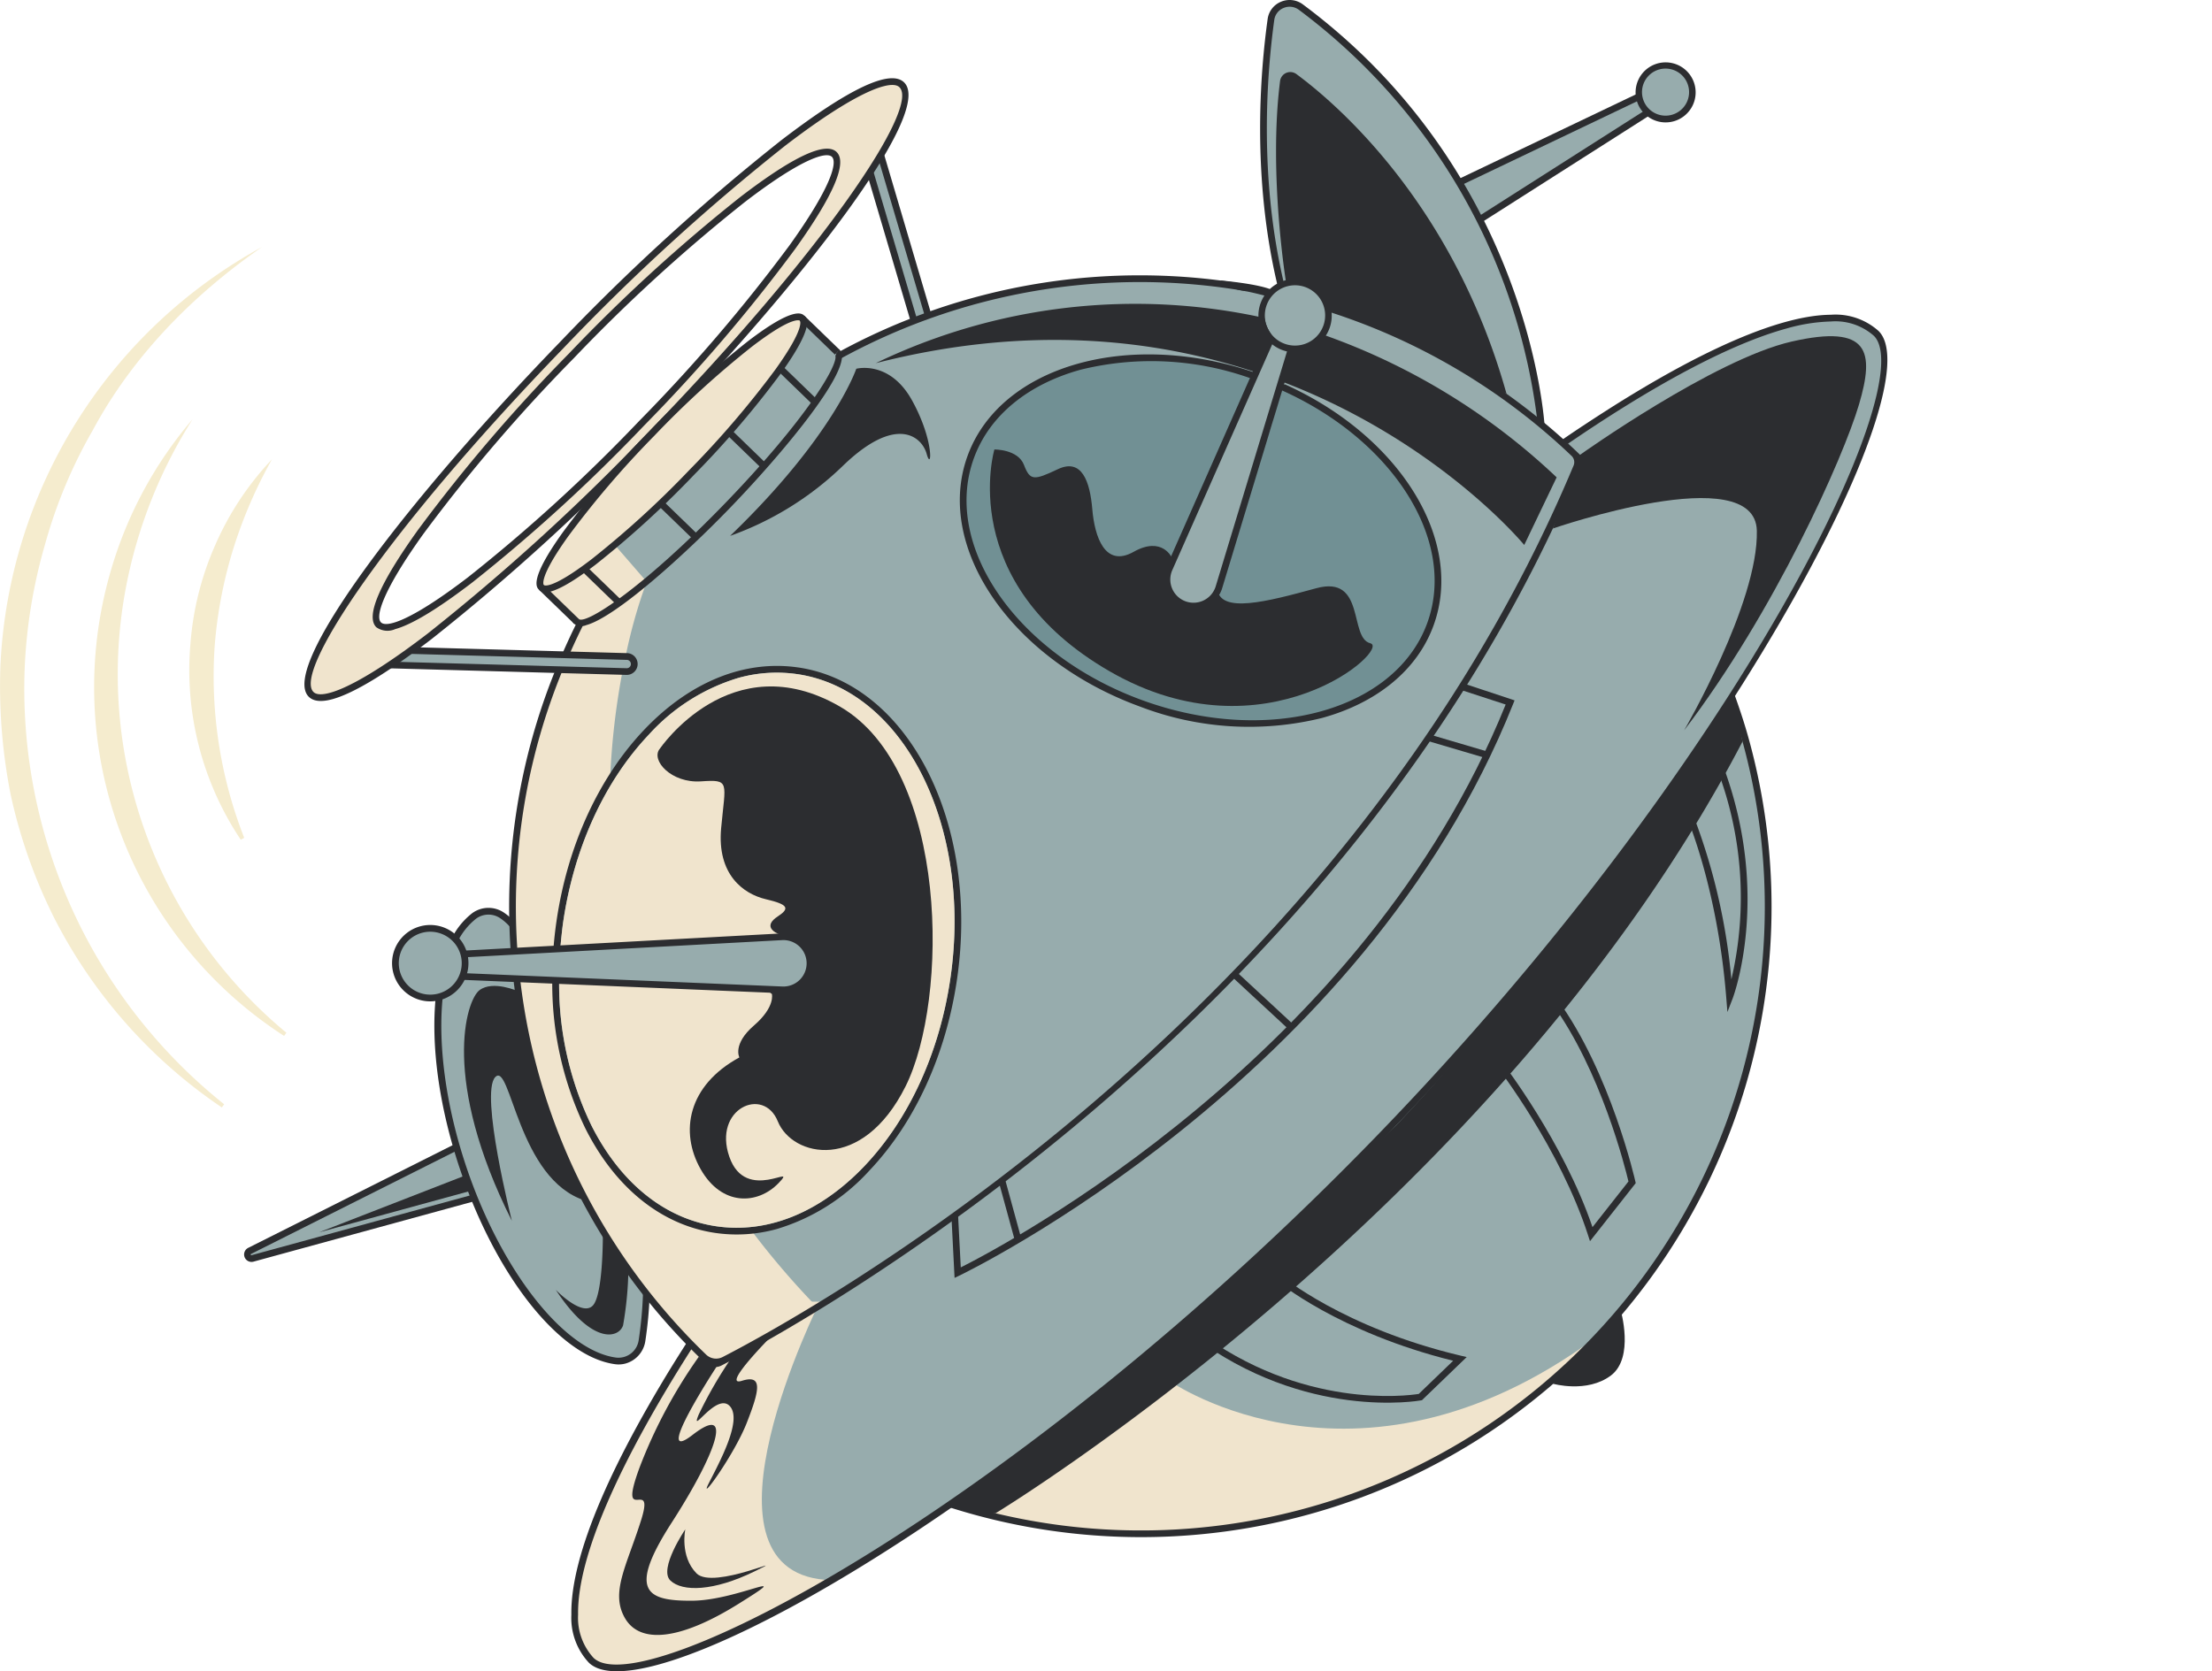 <svg id="Group_564" data-name="Group 564" xmlns="http://www.w3.org/2000/svg" xmlns:xlink="http://www.w3.org/1999/xlink" width="268.165" height="202.657" viewBox="0 0 268.165 202.657">
  <defs>
    <clipPath id="clip-path">
      <rect id="Rectangle_493" data-name="Rectangle 493" width="268.165" height="202.657" fill="none"/>
    </clipPath>
  </defs>
  <g id="Group_563" data-name="Group 563" clip-path="url(#clip-path)">
    <path id="Path_4289" data-name="Path 4289" d="M66.773,70.264l-.786,1.309L70.4,75.6l-1.888,3.79-21.225-.648L46.727,80.7l20.961.45s-6.319,14.9-5.447,30.458l-.5.136s-1.865-2-3.964-.714a6.847,6.847,0,0,0-2.745,2.916s-1.132-1.971-3.989-1.22-3.527,3.192-2.875,5.447,3.422,3.1,5.036,3.074A45.753,45.753,0,0,0,54.991,138.2l-.036,1L30.988,151.113s-1.616.682-1,1.084,2.039.012,2.039.012l25.054-6.855.389.24s5.03,10.84,9.391,14.988,8.447,5.358,10.164,3.513,1.439-7.11,1.439-7.11l5.1,5.707A160.438,160.438,0,0,0,71.455,186.51c-5.239,13.069.706,16.122,3.956,15.877s17.27-4.529,40-20.032c0,0,18.557,6.865,38.429,1.921,0,0,21.286-4.368,36.573-18.622s20.411-33.386,21.732-37.607,5.231-23.563-.989-39.773l-1.542-3.5s15.374-22.411,18.48-37.541-16.2-6.25-16.2-6.25S197.332,47.7,189.227,53.446L186.821,51.6s-1.133-13.692-7.633-25.327l.442.11,20.2-12.77s2.862,2.3,4.64-.478A3.24,3.24,0,0,0,202.708,8c-1.486-.428-4.187.032-4.223,3.639l-21.607,10.46a66.1,66.1,0,0,0-13.983-17c-8.812-7.415-8.328-4.727-9.018-1.136a81.688,81.688,0,0,0,.108,23.29l1.195,6.942-.238.937-1.583.3s-16.948-5.694-40.719,2.723l-6.487-21.453L104.4,18.479l6.314,20.309-8.784,4.237-4.639-4.266Z" fill="#97acad"/>
    <path id="Path_4290" data-name="Path 4290" d="M141.776,167.451s23.459,16.484,52.9-6.172c0,0-29.661,34.4-75.572,22.2Z" fill="#f0e4cd"/>
    <path id="Path_4291" data-name="Path 4291" d="M99.391,157.85s-16.232,32.327.629,33.718c0,0-10.871,7.76-20.336,9.813s-8.425-.009-10.039-5.07,9.277-28.276,13.926-33.62,15.82-4.841,15.82-4.841" fill="#f0e4cd"/>
    <path id="Path_4292" data-name="Path 4292" d="M65.987,71.572,68.729,74.3c.011,0,.023.007.035.013a1.73,1.73,0,0,1,.645.552l.768.2c-.133.246-.261.494-.389.741a1.893,1.893,0,0,1-.2,1.214,11.4,11.4,0,0,0-.5,1.136c-.079.18-.17.354-.253.532-.044.092-.085.185-.126.278,0,.026-.02.077-.048.173a2.173,2.173,0,0,1-.184.457,28.8,28.8,0,0,0,4.116.118,20.853,20.853,0,0,1,3.235-.048A61.843,61.843,0,0,1,78.4,70.541L74.546,66.1c-3.19,3.4-8.559,5.471-8.559,5.471" fill="#f0e4cd"/>
    <path id="Path_4293" data-name="Path 4293" d="M67.854,81.01c0,.01,0,.02,0,.03a15.3,15.3,0,0,1-.691,1.79c-.2.515-.44,1.213-.674,1.8a1.5,1.5,0,0,1-.665.742,79.034,79.034,0,0,0-3.287,30.248,31.844,31.844,0,0,1,5.054-.265,15.783,15.783,0,0,1-.013-2.239,37.247,37.247,0,0,1,.98-5.572.629.629,0,0,1,.387-.466.668.668,0,0,1-.1-.8,1.777,1.777,0,0,0,.208-1.043.734.734,0,0,1,.729-.726.57.57,0,0,1,.1.022c.148-.58.3-1.163.443-1.751.66-2.645,1.7-5.929,3.627-7.964a89.11,89.11,0,0,1,1.577-13.732,28.7,28.7,0,0,0-3.532.12,36.532,36.532,0,0,1-4.143-.2" fill="#f0e4cd"/>
    <path id="Path_4294" data-name="Path 4294" d="M91.084,149.2c-1.855.565-4.077-.208-5.895-.583a15,15,0,0,1-4.577-1.437c-1.268-.736-2.174-1.928-3.406-2.719a.694.694,0,0,1-.328-.531,14.223,14.223,0,0,1-1.8-1.957,20.988,20.988,0,0,1-2.324-3.033.7.7,0,0,1-.106-.1,30.035,30.035,0,0,1-4.7-11.968c-.4-2.282-1.49-5.907-.414-8.2a8.47,8.47,0,0,1-2.791.207,19.408,19.408,0,0,1-2.491-.089c4.963,31.508,20.957,43.564,22.408,44.967a3.734,3.734,0,0,0,2.485,1.339c3.332-.72,11.64-6.875,11.64-6.875a97.428,97.428,0,0,1-7.7-9.019" fill="#f0e4cd"/>
    <path id="Path_4295" data-name="Path 4295" d="M108.956,10.377C105.92,7.437,87.433,21.6,67.665,42.02s-33.333,39.35-30.3,42.29S58.89,73.082,78.659,52.666s33.333-39.35,30.3-42.289M77.4,51.45C62.15,67.2,47.887,78.133,45.545,75.865S53.668,58.988,68.92,43.236s29.516-26.683,31.859-24.414S92.655,35.7,77.4,51.45" fill="#f0e4cd"/>
    <path id="Path_4296" data-name="Path 4296" d="M40.3,84.783q-2,.546-2.854-.28c-3.761-3.642,12.8-24.8,30.289-42.865A261.294,261.294,0,0,1,94.7,17.017c8.212-6.291,13.224-8.658,14.9-7.032,3.761,3.642-12.8,24.8-30.288,42.865A261.168,261.168,0,0,1,52.348,77.471c-5.426,4.158-9.456,6.6-12.05,7.312m66.73-74.3c-2.151.589-5.953,2.675-11.834,7.181A260.572,260.572,0,0,0,68.319,42.205C47.078,64.143,35.5,81.483,38.013,83.918c.975.949,5.127-.422,13.838-7.094A260.572,260.572,0,0,0,78.726,52.283c21.241-21.937,32.821-39.278,30.307-41.712-.318-.308-.97-.371-2-.088" fill="#2c2d30"/>
    <path id="Path_4297" data-name="Path 4297" d="M47.91,76.287a2.312,2.312,0,0,1-2.288-.229c-1.334-1.291.363-5.257,5.042-11.787A201.341,201.341,0,0,1,68.988,42.855,201.538,201.538,0,0,1,89.8,23.849c6.378-4.886,10.287-6.706,11.621-5.418s-.365,5.258-5.042,11.786A201.4,201.4,0,0,1,78.056,51.635,201.413,201.413,0,0,1,57.242,70.641c-4.182,3.2-7.3,5.091-9.332,5.646M99.395,18.954C97.771,19.4,94.855,21,90.3,24.5A201.287,201.287,0,0,0,69.575,43.422,200.784,200.784,0,0,0,51.326,64.745c-4.9,6.836-5.863,10.023-5.137,10.728s3.881-.366,10.557-5.48A200.773,200.773,0,0,0,77.47,51.068,200.98,200.98,0,0,0,95.718,29.743c4.9-6.835,5.864-10.022,5.136-10.727-.23-.222-.706-.267-1.459-.062" fill="#2c2d30"/>
    <path id="Path_4298" data-name="Path 4298" d="M97.466,38.536c1.34,1.3-4.649,9.658-13.377,18.672S67.2,72.478,65.858,71.18s4.648-9.658,13.377-18.672,16.891-15.27,18.231-13.972" fill="#f0e4cd"/>
    <path id="Path_4299" data-name="Path 4299" d="M66.792,71.719c-.967.265-1.279-.037-1.434-.188-.311-.3-1.258-1.217,2.865-6.972a115.4,115.4,0,0,1,10.5-12.276A115.285,115.285,0,0,1,90.657,41.39c5.619-4.305,6.566-3.39,6.877-3.087s1.258,1.217-2.865,6.972a115.494,115.494,0,0,1-10.5,12.276A115.982,115.982,0,0,1,72.236,68.445c-2.823,2.162-4.468,3.007-5.444,3.274m29.48-32.808c-.744.2-2.232.915-5.119,3.126A114.678,114.678,0,0,0,79.313,52.85,114.7,114.7,0,0,0,68.886,65.034c-3.67,5.123-2.968,5.9-2.96,5.912s.808.685,5.813-3.151A114.645,114.645,0,0,0,83.58,56.984,114.8,114.8,0,0,0,94.006,44.8c3.671-5.123,2.968-5.9,2.96-5.912s-.149-.126-.694.023" fill="#2c2d30"/>
    <path id="Path_4300" data-name="Path 4300" d="M227.755,40.147a7.812,7.812,0,0,0-5.811-1.98c-7.121.061-18.753,5.684-32.717,15.279a4.216,4.216,0,0,1,.454.638c10.712-7.368,20.022-12.368,26.926-14.256a21.308,21.308,0,0,1,5.344-.845,7.039,7.039,0,0,1,5.227,1.742c5.7,5.7-16.336,51.632-60.239,96.974-44.031,45.47-89.172,68.921-94.979,63.336a7.183,7.183,0,0,1-1.876-5.25c-.123-6.971,4.98-18.471,13.861-32.379a4.1,4.1,0,0,1-.652-.651c-9.028,14.116-14.153,25.79-14.025,33.045a7.954,7.954,0,0,0,2.126,5.823c1.373,1.322,4.3,1.355,8.444.221,16.829-4.6,53.689-28.468,87.687-63.578,41.489-42.849,66.885-91.461,60.23-98.119" fill="#2c2d30"/>
    <path id="Path_4301" data-name="Path 4301" d="M101.692,42.336q-.206.4-.422.8c.358,1.153-3.651,7.856-13.439,17.965C77.637,71.626,70.919,75.78,70.177,75.062l0,0c-.25.121-.506.231-.759.345a.984.984,0,0,0,.192.243,1.484,1.484,0,0,0,1.462.152c3.615-.991,11.872-8.478,17.348-14.133,6.466-6.679,15.362-17.316,13.368-19.248-.026-.025-.058-.053-.094-.083" fill="#2c2d30"/>
    <path id="Path_4302" data-name="Path 4302" d="M69.608,75.647l-4.25-4.116.569-.585,4.25,4.116Z" fill="#2c2d30"/>
    <path id="Path_4303" data-name="Path 4303" d="M74.862,73.446,70.61,69.33l.569-.585,4.251,4.116Z" fill="#2c2d30"/>
    <path id="Path_4304" data-name="Path 4304" d="M84.237,65.6l-4.251-4.116.569-.585,4.251,4.116Z" fill="#2c2d30"/>
    <path id="Path_4305" data-name="Path 4305" d="M101.217,43l-4.251-4.116.569-.585,4.251,4.116Z" fill="#2c2d30"/>
    <path id="Path_4306" data-name="Path 4306" d="M98.491,49.029l-4.25-4.116.569-.585,4.25,4.116Z" fill="#2c2d30"/>
    <path id="Path_4307" data-name="Path 4307" d="M92.391,56.859l-4.25-4.116.569-.585,4.25,4.116Z" fill="#2c2d30"/>
    <path id="Path_4308" data-name="Path 4308" d="M151.058,35.314a3.614,3.614,0,0,1,.491-.748,76.274,76.274,0,0,0-50.192,8.3,4.639,4.639,0,0,1,.137.853,75.458,75.458,0,0,1,49.564-8.408" fill="#2c2d30"/>
    <path id="Path_4309" data-name="Path 4309" d="M210.271,84.206a3.637,3.637,0,0,1-.656.57c.6,1.686,1.155,3.394,1.635,5.146a75.629,75.629,0,0,1-95.571,92.191,3.627,3.627,0,0,1-.778.6,76.434,76.434,0,0,0,97.136-93.007c-.513-1.877-1.12-3.7-1.766-5.5" fill="#2c2d30"/>
    <path id="Path_4310" data-name="Path 4310" d="M96.765,80.936c-6.51-.952-13.148,1.737-18.687,7.574-5.5,5.8-9.27,14.023-10.607,23.154q-.256,1.746-.384,3.479c.013.037.016.077.028.114.083.235.331-.431.376-.186.11-.568.088.24.449-.228.079-.871.21-2.184.338-3.06,1.314-8.967,5-17.032,10.393-22.711A23.89,23.89,0,0,1,89.531,82.2a17.283,17.283,0,0,1,7.117-.455c12.938,1.894,21.265,18.453,18.562,36.912-1.314,8.968-5,17.034-10.393,22.713-5.352,5.639-11.736,8.244-17.977,7.327s-11.61-5.238-15.119-12.176a39.392,39.392,0,0,1-3.941-17.514c-.236-.439-.355.018-.443-.475-.069.362-.213-.214-.383.116a40.343,40.343,0,0,0,4.038,18.241c3.633,7.182,9.219,11.663,15.731,12.617a18.121,18.121,0,0,0,7.452-.476,24.7,24.7,0,0,0,11.234-7.1c5.5-5.8,9.27-14.023,10.608-23.156,2.769-18.9-5.868-35.88-19.252-37.84" fill="#2c2d30"/>
    <path id="Path_4311" data-name="Path 4311" d="M96.648,81.745a17.283,17.283,0,0,0-7.117.455,23.9,23.9,0,0,0-10.86,6.872c-5.388,5.679-9.078,13.744-10.392,22.711-.129.876-.259,2.189-.338,3.06l-.011.29a16.386,16.386,0,0,1,3.03-.1c1.78.025,3.539-.114,5.314-.209,3.567-.191,7.1-.47,10.654-.759,1.837-.149,3.681-.15,5.521-.242,1.423-.07,2.854-.351,4.275-.37a4.623,4.623,0,0,1,2.6.707c.224-.029.449-.05.672-.082,1.023-.151,2.317.894,1.564,1.985a3.085,3.085,0,0,1-1.21,1.028c-.515,1.881-2.617,2.823-4.395,3.046a36.167,36.167,0,0,1-4.7-.017c-1.733-.009-3.436.009-5.167-.14-3.232-.279-6.543-.2-9.747-.73-2.836-.466-5.7-.068-8.55-.369l-.005.126a39.378,39.378,0,0,0,3.94,17.514c3.51,6.939,8.879,11.262,15.12,12.176s12.624-1.688,17.976-7.327c5.389-5.679,9.08-13.745,10.393-22.713,2.7-18.459-5.623-35.018-18.562-36.912" fill="#f0e4cd"/>
    <path id="Path_4312" data-name="Path 4312" d="M164.569,52.35c-2.187-1.648-7.818-5.278-8.119-5.218a3,3,0,0,1-1.137.007c-.157.4-.373.8-.523,1.194-.157.418-.269.815-.421,1.181.258,1.537-.664,3.1-1.076,4.554-.788,2.772-1.731,5.53-2.783,8.217-1.1,2.822-1.678,5.706-2.652,8.555-.585,1.711-1.5,3.771-3.446,3.927-.155.43-.309.861-.46,1.289-.584,1.655-3.248,1-2.661-.664.178-.506.361-1.014.544-1.524a2.313,2.313,0,0,1-.385-1.826,1.074,1.074,0,0,1-.276-1.261c1.152-3.06,2.853-5.842,3.684-9.024.8-3.083,2.656-5.87,3.958-8.76.632-1.4,1.127-3.541,2.109-4.765a2.485,2.485,0,0,1,.381-.38c.036-.172.078-.344.13-.51.2-.636.409-1.3.654-1.931l-.057-.039c-7.286-2.289-16.981-3.179-22.12-.791-7.051,3.278-11.858,6.994-12.979,13.2S118.2,70.454,123.66,75.99c5.5,5.574,13.435,9.531,22.355,11.142,18.358,3.315,31.086-8.083,27.941-20.842-.574-2.33-3.852-9.765-9.387-13.94" fill="#719094"/>
    <path id="Path_4313" data-name="Path 4313" d="M57.591,145.638l-26.876,7.354a.9.9,0,0,1-.64-1.669l25.083-12.6.366.73-25.083,12.6a.069.069,0,0,0-.04.1c.028.07.07.058.1.051l26.876-7.354Z" fill="#2c2d30"/>
    <path id="Path_4314" data-name="Path 4314" d="M62.813,120.2s-3.036-1.362-4.676-.137-4.676,10.869,3.919,27.979c0,0-3.9-15.432-2.019-17.429s2.736,12.473,10.956,14.984c0,0-6.9-12.659-8.18-25.4" fill="#2c2d30"/>
    <path id="Path_4315" data-name="Path 4315" d="M76.181,154.009a42.661,42.661,0,0,1-.644,6.7c-.494,1.544-3.692,2.483-8.156-4.3,0,0,3.15,3.268,4.473,1.918s1.232-9.042,1.232-9.042Z" fill="#2c2d30"/>
    <path id="Path_4316" data-name="Path 4316" d="M56.452,142.518l-17.779,6.915,18.466-5.053Z" fill="#2c2d30"/>
    <path id="Path_4317" data-name="Path 4317" d="M53.384,121.261a4.631,4.631,0,1,1,3.244-5.688,4.635,4.635,0,0,1-3.244,5.688m-2.229-8.146a3.815,3.815,0,1,0,4.686,2.673,3.819,3.819,0,0,0-4.686-2.673" fill="#2c2d30"/>
    <path id="Path_4318" data-name="Path 4318" d="M55.445,114.247a8.181,8.181,0,0,1,2.285-2.858,2.533,2.533,0,0,1,2.968-.007,6.2,6.2,0,0,1,1.131,1.009l.615-.535a6.924,6.924,0,0,0-1.28-1.144,3.342,3.342,0,0,0-3.923.024,8.964,8.964,0,0,0-2.466,3.012Z" fill="#2c2d30"/>
    <path id="Path_4319" data-name="Path 4319" d="M77.949,156.908a48.845,48.845,0,0,1-.517,5.584,2.478,2.478,0,0,1-2.735,2.13c-6.32-.831-13.969-10.586-18.188-23.2-2.534-7.572-3.446-15.018-2.813-20.739l-.867.182c-.593,5.782.348,13.172,2.906,20.815,4.382,13.1,12.136,22.864,18.857,23.747a3.156,3.156,0,0,0,1.244-.086,3.335,3.335,0,0,0,2.4-2.734,49.268,49.268,0,0,0,.526-5.682Z" fill="#2c2d30"/>
    <path id="Path_4320" data-name="Path 4320" d="M95.936,120.311a3.665,3.665,0,0,1-1.129.127l-38.774-1.625.035-.816,38.774,1.625A2.815,2.815,0,1,0,94.807,114l-38.55,2.088-.045-.814,38.551-2.088a3.633,3.633,0,0,1,1.173,7.126" fill="#2c2d30"/>
    <path id="Path_4321" data-name="Path 4321" d="M158.179,42.565a4.493,4.493,0,0,1-1.6.138,4.445,4.445,0,1,1,1.6-.138m-2.145-7.844a3.657,3.657,0,0,0-1.852,5.863,3.621,3.621,0,0,0,2.475,1.305,3.656,3.656,0,1,0-.623-7.168" fill="#2c2d30"/>
    <path id="Path_4322" data-name="Path 4322" d="M145.657,73.774a3.632,3.632,0,0,1-4.3-4.922L153.743,40.84l.747.332L142.1,69.178a2.814,2.814,0,1,0,5.276,1.941l8.831-29.1.78.236-8.831,29.1a3.631,3.631,0,0,1-1.983,2.227,3.562,3.562,0,0,1-.521.187" fill="#2c2d30"/>
    <path id="Path_4323" data-name="Path 4323" d="M202.889,14.713a3.712,3.712,0,0,1-1.034.129,3.64,3.64,0,1,1,1.034-.129M201.158,8.42a2.854,2.854,0,1,0,2.808.765,2.856,2.856,0,0,0-2.808-.765" fill="#2c2d30"/>
    <path id="Path_4324" data-name="Path 4324" d="M177.033,22.514l22.044-10.525-.352-.737L176.7,21.771a4.566,4.566,0,0,1,.338.743" fill="#2c2d30"/>
    <path id="Path_4325" data-name="Path 4325" d="M199.6,13.264,179.188,26.273a4.812,4.812,0,0,1,.214.823c.015-.009.033-.013.048-.021l20.593-13.121Z" fill="#2c2d30"/>
    <path id="Path_4326" data-name="Path 4326" d="M79.978,90.814s8.614-12.793,21.852-5.133,13.205,35.546,7.948,46.059-13.737,8.554-15.482,4.236-7.888-1.509-5.879,4.288,8.507.572,5.968,3.2-6.876,2.829-9.442-1.687-1.568-10.149,4.693-13.554c0,0-.86-1.6,1.763-3.867s2.176-3.827,2.176-3.827-.843-.521.531-.53,3.116-.019,3.592-1.5.59-4.238-1.942-4.809-3.011-1.551-1.486-2.55,1.292-1.464-1.42-2.1-5.944-2.975-5.425-8.617,1.131-5.915-2.452-5.675-6.1-2.551-5-3.94" fill="#2c2d30"/>
    <path id="Path_4327" data-name="Path 4327" d="M120.553,54.5s-4.792,16.12,14.035,26.94S168.732,78.658,166.119,78s-.529-8.318-6.557-6.668-11.618,3.1-11.986.094c0,0-2.507,3.48-4.87,1.413s-.62-5.184-.62-5.184-1.167-2.7-4.651-.741-4.731-1.826-5.015-5.185-1.276-6.209-4.179-4.833-3.367,1.4-4.1-.516-3.583-1.876-3.583-1.876" fill="#2c2d30"/>
    <path id="Path_4328" data-name="Path 4328" d="M155.771,46.6c-.417.08-.354.3-.725.266.2.169-.073.144.088.349,13.61,5.987,21.553,18.253,17.9,28.317-3.877,10.68-19.363,14.893-34.519,9.388s-24.331-18.669-20.453-29.349c1.935-5.329,6.758-9.047,12.99-10.752a35.846,35.846,0,0,1,20.461,1.019c.38-.065.509-.273.85-.24a1.843,1.843,0,0,1-.391-.468c-15.293-5.177-30.722-.728-34.677,10.162-4.031,11.1,5.363,24.738,20.941,30.4a36.926,36.926,0,0,0,22.012,1.375c6.488-1.775,11.528-5.672,13.554-11.25,3.772-10.393-4.218-23-18.03-29.212" fill="#2c2d30"/>
    <path id="Path_4329" data-name="Path 4329" d="M147.937,34.01s4.934.408,6.486,1.249l-.594.723s-2.023-.562-3.431-.78a5.239,5.239,0,0,1-2.461-1.192" fill="#2c2d30"/>
    <path id="Path_4330" data-name="Path 4330" d="M157.957.539a2.683,2.683,0,0,0-2.663-.326A2.643,2.643,0,0,0,153.68,2.3c-.9,6.446-1.935,19.223,1.21,32.368l.794-.191c-3.114-13.013-2.086-25.675-1.2-32.065A1.834,1.834,0,0,1,155.609.967a1.867,1.867,0,0,1,1.861.227,73.182,73.182,0,0,1,28.946,50.172,5.706,5.706,0,0,1,.73.642l.135-.006c-.013-.306-1.572-30.813-29.324-51.463" fill="#2c2d30"/>
    <path id="Path_4331" data-name="Path 4331" d="M155.923,34.328s-2.163-13.2-.741-24.473a1.249,1.249,0,0,1,1.979-.876c4.863,3.592,19.025,15.693,25.479,38.778l-14.247-7.641-7.425-2.755s-1.36-4.092-5.045-3.033" fill="#2c2d30"/>
    <path id="Path_4332" data-name="Path 4332" d="M120.691,183.5s61.064-37.013,90.559-93.58l-1.156-5.535s-19.744,29.844-40.939,52.185l-21.162,19.952s-15.469,13.954-22.752,18.707a81.946,81.946,0,0,0-9.828,7.124,10.994,10.994,0,0,0,5.278,1.147" fill="#2c2d30"/>
    <path id="Path_4333" data-name="Path 4333" d="M188.261,167.791s4.125,1.178,7.022-.99,1.184-7.961,1.184-7.961Z" fill="#2c2d30"/>
    <path id="Path_4334" data-name="Path 4334" d="M115.724,154.957l-.362-7.109.771-.805.343,6.642c5.407-2.719,48.878-25.679,66.058-68.255l-5.424-1.769.659-.674,5.845,1.94-.16.4c-18.241,45.774-66.692,69.135-67.179,69.366Z" fill="#2c2d30"/>
    <path id="Path_4335" data-name="Path 4335" d="M123.824,150.229l-.787.215-1.866-6.819.634-.775Z" fill="#2c2d30"/>
    <rect id="Rectangle_492" data-name="Rectangle 492" width="0.816" height="9.537" transform="translate(149.315 118.405) rotate(-47.15)" fill="#2c2d30"/>
    <path id="Path_4336" data-name="Path 4336" d="M180.167,91.938l-7.021-2.072.545-.691,6.706,1.979Z" fill="#2c2d30"/>
    <path id="Path_4337" data-name="Path 4337" d="M191.555,55.149s16.237-11.585,25.657-13.733,10.059,1.2,8.155,7.641-10.2,25.075-21.2,39.509c0,0,9.024-15.463,8.818-24.212s-24.728-.265-24.728-.265Z" fill="#2c2d30"/>
    <path id="Path_4338" data-name="Path 4338" d="M84.714,164.522a60.546,60.546,0,0,0-7.187,13.452c-2.715,7.406,1.942.843.184,6.4s-3.742,8.746-1.941,11.849,6.57,2.751,13.8-1.765-.127-.389-5.661-.355-7.854-1.13-2.474-9.478,7.6-14.559,2.534-10.636,2.886-8.238,2.886-8.238Z" fill="#2c2d30"/>
    <path id="Path_4339" data-name="Path 4339" d="M88.852,164.4a52.238,52.238,0,0,0-4.137,7.108c-1.153,2.777,2.118-2.7,3.739-1.023s-1.282,6.909-2.551,9.425,3.116-3.5,4.638-7.4,1.986-5.885-.6-5.074,3.47-5.294,3.47-5.294Z" fill="#2c2d30"/>
    <path id="Path_4340" data-name="Path 4340" d="M83.08,185.445s-3.271,4.809-1.811,6.207,5.244,1.316,10.191-1.1-4.973,2.313-7.024.23-1.356-5.341-1.356-5.341" fill="#2c2d30"/>
    <path id="Path_4341" data-name="Path 4341" d="M160.4,40.577a3.882,3.882,0,0,1-2.132,1.384,4.131,4.131,0,0,1-1.515.12l-1.347,4.168c.011.011.022.018.032.028,19.041,7.271,29.348,19.807,29.348,19.807l3.93-8.2A79.523,79.523,0,0,0,160.4,40.577" fill="#2c2d30"/>
    <path id="Path_4342" data-name="Path 4342" d="M154.083,40.484a4.657,4.657,0,0,1-.79-1.927,72.4,72.4,0,0,0-47.132,5.485c18.29-4.683,33.7-2.982,45.913,1.045Z" fill="#2c2d30"/>
    <path id="Path_4343" data-name="Path 4343" d="M172.387,169.787l-.12.023c-.138.026-14.012,2.515-27.692-7.831l.493-.651c12.732,9.629,25.577,7.914,26.93,7.7l4.172-4.022c-13.94-3.453-21.392-9.7-21.466-9.768l.529-.62c.075.063,7.649,6.407,21.848,9.769l.728.172Z" fill="#2c2d30"/>
    <path id="Path_4344" data-name="Path 4344" d="M192.758,150.508l-.235-.728c-3.392-10.512-10.932-20.3-11.007-20.4l.645-.5c.075.1,7.36,9.552,10.9,19.923l4.36-5.54c-.385-1.625-3.328-13.441-9.3-21.625l.66-.481c6.493,8.9,9.451,21.985,9.479,22.116l.043.19Z" fill="#2c2d30"/>
    <path id="Path_4345" data-name="Path 4345" d="M209.417,122.718l-.143-1.782c-1.047-13.112-4.687-21.612-4.725-21.7l.749-.326a74.155,74.155,0,0,1,4.6,19.85,43.672,43.672,0,0,0-1.862-25.855l.763-.292c6.013,15.8,1.313,28.311,1.265,28.435Z" fill="#2c2d30"/>
    <path id="Path_4346" data-name="Path 4346" d="M76.017,79.2,50.452,78.49a6.885,6.885,0,0,1-.891.792l26.433.735a.5.5,0,0,1,.354.158.506.506,0,0,1-.381.853l-27.95-.778c-.261.139-.525.274-.789.4a5.128,5.128,0,0,1-1.006.362l29.722.827a1.322,1.322,0,0,0,.073-2.643" fill="#2c2d30"/>
    <path id="Path_4347" data-name="Path 4347" d="M112.893,38.078l-5.8-19.646a5.82,5.82,0,0,1-.526,1.1l5.507,18.638a3.434,3.434,0,0,1,.823-.1" fill="#2c2d30"/>
    <path id="Path_4348" data-name="Path 4348" d="M111.118,38.519,105.8,20.513a6.217,6.217,0,0,1-.668.62L110.4,38.977a4.382,4.382,0,0,1,.716-.458" fill="#2c2d30"/>
    <path id="Path_4349" data-name="Path 4349" d="M69,79.419c.613-1.385,1.251-2.759,1.944-4.106a3.673,3.673,0,0,1-.937.042c-.669,1.318-1.285,2.661-1.877,4.015Z" fill="#2c2d30"/>
    <path id="Path_4350" data-name="Path 4350" d="M62.72,115.129a75.368,75.368,0,0,1,5.525-33.953l-.861-.045a76.2,76.2,0,0,0-5.474,34.135,4.573,4.573,0,0,1,.81-.137" fill="#2c2d30"/>
    <path id="Path_4351" data-name="Path 4351" d="M191.555,55.149a78.289,78.289,0,0,0-30.537-18.216,4.658,4.658,0,0,1,.236.922,76.344,76.344,0,0,1,29.272,17.429,1.055,1.055,0,0,1,.242,1.168c-28.151,67.232-92.82,102.771-103.158,108.1a1.739,1.739,0,0,1-2-.288A75.253,75.253,0,0,1,63.054,118.7c-.024-.044-.058-.089-.085-.133a4.421,4.421,0,0,1-.74.085,76,76,0,0,0,23.3,46.651,1.69,1.69,0,0,0,1.944.276c9.221-4.777,75.827-40.959,104.212-109.2.013.012.055-.067.109-.192a1.02,1.02,0,0,0-.236-1.04" fill="#2c2d30"/>
    <path id="Path_4352" data-name="Path 4352" d="M103.808,44.719S101.072,52.89,88.514,64.98a37.876,37.876,0,0,0,13.64-8.465c6.45-6.254,9.6-3.621,10.194-1.458s.949-1.565-1.777-6.5-6.763-3.841-6.763-3.841" fill="#2c2d30"/>
    <path id="Path_4353" data-name="Path 4353" d="M31.753,29.958A61.055,61.055,0,0,0,.051,80.7,67.951,67.951,0,0,0,1.294,96.366a63.426,63.426,0,0,0,5.2,14.793,61.361,61.361,0,0,0,20.4,23.13l.282-.384A64.513,64.513,0,0,1,3,80.837,63.378,63.378,0,0,1,5.451,66.042a59.427,59.427,0,0,1,5.8-13.881c4.794-8.918,12.071-16.362,20.5-22.2" fill="#f5ecce"/>
    <path id="Path_4354" data-name="Path 4354" d="M23.35,50.836A49.257,49.257,0,0,0,13.379,69.4,50.332,50.332,0,0,0,34.44,125.616l.282-.384a56.421,56.421,0,0,1-19.192-55.3,58.518,58.518,0,0,1,7.82-19.1" fill="#f5ecce"/>
    <path id="Path_4355" data-name="Path 4355" d="M32.976,55.695a35.9,35.9,0,0,0-6.825,10.267,36.4,36.4,0,0,0-3.065,12.112,37,37,0,0,0,6.1,23.747l.421-.221a53.684,53.684,0,0,1-3.579-23.3,54.274,54.274,0,0,1,2.195-11.561,56.506,56.506,0,0,1,4.749-11.046" fill="#f5ecce"/>
  </g>
</svg>
